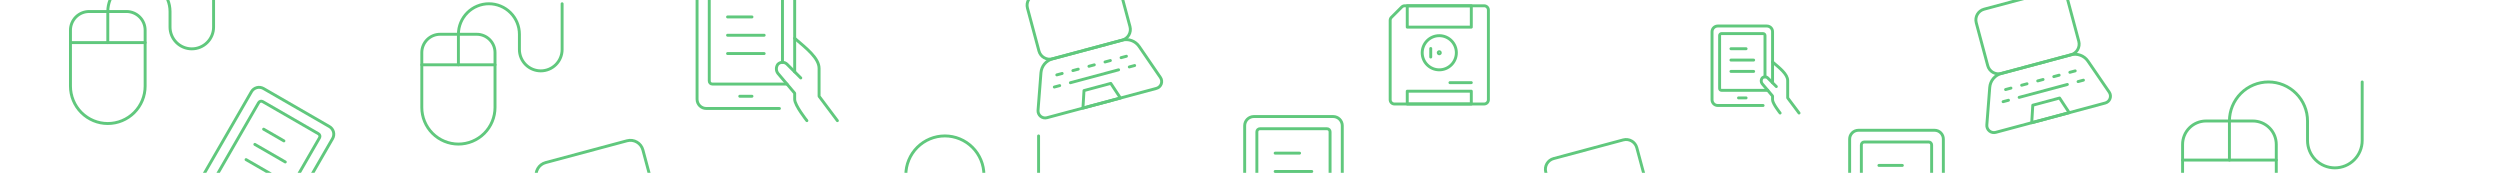 <svg width="1114" height="77" viewBox="0 0 1114 77" fill="none" xmlns="http://www.w3.org/2000/svg">
<path d="M403.637 95.367V77.969C403.637 73.354 405.47 68.929 408.733 65.666C411.995 62.403 416.421 60.57 421.035 60.57C425.649 60.57 430.075 62.403 433.337 65.666C436.6 68.929 438.433 73.354 438.433 77.969V86.668C438.433 89.898 439.716 92.995 442 95.279C444.284 97.563 447.382 98.846 450.612 98.846C453.842 98.846 456.94 97.563 459.224 95.279C461.507 92.995 462.791 89.898 462.791 86.668V60.57" stroke="#60C87D" stroke-width="1.305" stroke-linecap="round" stroke-linejoin="round"/>
<path d="M1014.31 95.674C1014.31 101.211 1012.11 106.521 1008.2 110.437C1004.28 114.352 998.974 116.551 993.436 116.551C987.899 116.551 982.589 114.352 978.674 110.437C974.758 106.521 972.559 101.211 972.559 95.674V64.357C972.559 61.588 973.658 58.933 975.616 56.975C977.574 55.018 980.229 53.918 982.998 53.918H1003.88C1006.64 53.918 1009.3 55.018 1011.26 56.975C1013.21 58.933 1014.31 61.588 1014.31 64.357V95.674Z" stroke="#60C87D" stroke-width="1.305" stroke-linecap="round" stroke-linejoin="round"/>
<path d="M972.559 71.316H1014.31" stroke="#60C87D" stroke-width="1.305" stroke-linecap="round" stroke-linejoin="round"/>
<path d="M993.434 71.318V53.92C993.434 49.305 995.267 44.88 998.529 41.617C1001.79 38.355 1006.22 36.522 1010.83 36.522C1015.45 36.522 1019.87 38.355 1023.13 41.617C1026.4 44.88 1028.23 49.305 1028.23 53.92V62.619C1028.23 65.849 1029.51 68.947 1031.8 71.23C1034.08 73.514 1037.18 74.797 1040.41 74.797C1043.64 74.797 1046.74 73.514 1049.02 71.23C1051.3 68.947 1052.59 65.849 1052.59 62.619V36.522" stroke="#60C87D" stroke-width="1.305" stroke-linecap="round" stroke-linejoin="round"/>
<g clip-path="url(#clip0_19429_91744)">
<path d="M279.4 62.73L243.137 72.447C240.056 73.272 238.228 76.439 239.053 79.52L245.033 101.836C245.858 104.917 249.025 106.745 252.107 105.92L288.369 96.203C291.45 95.378 293.279 92.211 292.453 89.129L286.474 66.814C285.648 63.733 282.481 61.904 279.4 62.73Z" stroke="#60C87D" stroke-width="1.305" stroke-linecap="round" stroke-linejoin="round"/>
</g>
<g clip-path="url(#clip1_19429_91744)">
<path d="M492.355 -10.742L461.332 -2.429C458.696 -1.723 457.131 0.987 457.837 3.623L462.953 22.714C463.659 25.35 466.369 26.915 469.005 26.208L500.029 17.895C502.665 17.189 504.229 14.48 503.523 11.844L498.407 -7.248C497.701 -9.884 494.991 -11.448 492.355 -10.742Z" stroke="#60C87D" stroke-width="1.305" stroke-linecap="round" stroke-linejoin="round"/>
<path d="M517.091 34.536C517.377 34.954 517.559 35.434 517.621 35.936C517.684 36.438 517.625 36.948 517.449 37.423C517.274 37.898 516.987 38.323 516.613 38.664C516.239 39.005 515.789 39.252 515.3 39.383L466.526 52.452C466.037 52.583 465.524 52.594 465.029 52.486C464.535 52.378 464.074 52.153 463.684 51.829C463.295 51.506 462.989 51.094 462.792 50.628C462.595 50.162 462.512 49.655 462.551 49.151L463.85 32.415C463.962 30.974 464.518 29.604 465.441 28.492C466.365 27.381 467.61 26.583 469.006 26.209L500.03 17.896C501.426 17.522 502.903 17.59 504.258 18.091C505.613 18.592 506.78 19.501 507.596 20.693L517.091 34.536Z" stroke="#60C87D" stroke-width="1.305" stroke-linecap="round" stroke-linejoin="round"/>
<path d="M499.268 43.679L482.563 48.156L483.031 40.357L494.963 37.159L499.268 43.679Z" stroke="#60C87D" stroke-width="1.305" stroke-linecap="round" stroke-linejoin="round"/>
<path d="M470.914 33.373L473.301 32.734" stroke="#60C87D" stroke-width="1.305" stroke-linecap="round" stroke-linejoin="round"/>
<path d="M478.074 31.453L480.461 30.814" stroke="#60C87D" stroke-width="1.305" stroke-linecap="round" stroke-linejoin="round"/>
<path d="M492.395 27.615L494.781 26.976" stroke="#60C87D" stroke-width="1.305" stroke-linecap="round" stroke-linejoin="round"/>
<path d="M499.551 25.699L501.937 25.06" stroke="#60C87D" stroke-width="1.305" stroke-linecap="round" stroke-linejoin="round"/>
<path d="M485.23 29.535L487.617 28.896" stroke="#60C87D" stroke-width="1.305" stroke-linecap="round" stroke-linejoin="round"/>
<path d="M469.809 38.783L472.195 38.144" stroke="#60C87D" stroke-width="1.305" stroke-linecap="round" stroke-linejoin="round"/>
<path d="M476.965 36.863L498.443 31.108" stroke="#60C87D" stroke-width="1.305" stroke-linecap="round" stroke-linejoin="round"/>
<path d="M503.215 29.832L505.601 29.193" stroke="#60C87D" stroke-width="1.305" stroke-linecap="round" stroke-linejoin="round"/>
</g>
<g clip-path="url(#clip2_19429_91744)">
<path d="M723.316 62.342L692.292 70.655C689.656 71.361 688.092 74.07 688.798 76.707L693.914 95.798C694.62 98.434 697.33 99.999 699.966 99.292L730.99 90.979C733.626 90.273 735.19 87.564 734.484 84.927L729.368 65.836C728.662 63.2 725.952 61.636 723.316 62.342Z" stroke="#60C87D" stroke-width="1.305" stroke-linecap="round" stroke-linejoin="round"/>
</g>
<g clip-path="url(#clip3_19429_91744)">
<path d="M663.228 4.477C663.228 3.972 663.028 3.488 662.671 3.132C662.314 2.775 661.83 2.574 661.325 2.574H625.958C625.453 2.574 624.969 2.775 624.612 3.132L620.018 7.725C619.662 8.082 619.461 8.566 619.461 9.071V44.439C619.461 44.943 619.661 45.427 620.018 45.784C620.375 46.141 620.859 46.342 621.364 46.342H661.325C661.83 46.342 662.314 46.141 662.671 45.784C663.028 45.427 663.228 44.943 663.228 44.439V4.477Z" stroke="#60C87D" stroke-width="1.305" stroke-linecap="round" stroke-linejoin="round"/>
<path d="M655.614 2.574H627.07V12.089H655.614V2.574Z" stroke="#60C87D" stroke-width="1.305" stroke-linecap="round" stroke-linejoin="round"/>
<path d="M655.614 40.633H627.07V46.342H655.614V40.633Z" stroke="#60C87D" stroke-width="1.305" stroke-linecap="round" stroke-linejoin="round"/>
<path d="M641.342 31.118C645.546 31.118 648.954 27.71 648.954 23.506C648.954 19.302 645.546 15.895 641.342 15.895C637.138 15.895 633.73 19.302 633.73 23.506C633.73 27.71 637.138 31.118 641.342 31.118Z" stroke="#60C87D" stroke-width="1.305" stroke-linecap="round" stroke-linejoin="round"/>
<path d="M646.098 36.826H655.612" stroke="#60C87D" stroke-width="1.305" stroke-linecap="round" stroke-linejoin="round"/>
<path d="M637.535 21.604V25.409" stroke="#60C87D" stroke-width="1.305" stroke-linecap="round" stroke-linejoin="round"/>
<path d="M641.343 23.031C641.437 23.031 641.529 23.059 641.607 23.111C641.685 23.164 641.746 23.238 641.782 23.325C641.818 23.412 641.828 23.508 641.81 23.6C641.791 23.692 641.746 23.777 641.679 23.843C641.613 23.91 641.528 23.955 641.436 23.974C641.343 23.992 641.248 23.983 641.161 23.947C641.074 23.91 641 23.849 640.947 23.771C640.895 23.693 640.867 23.601 640.867 23.507C640.867 23.381 640.917 23.26 641.007 23.171C641.096 23.081 641.217 23.031 641.343 23.031Z" stroke="#60C87D" stroke-width="1.305" stroke-linecap="round" stroke-linejoin="round"/>
</g>
<g clip-path="url(#clip4_19429_91744)">
<path d="M329.641 42.889H335.078" stroke="#60C87D" stroke-width="1.305" stroke-linecap="round" stroke-linejoin="round"/>
<path d="M347.313 48.338H314.691C313.61 48.329 312.576 47.895 311.812 47.129C311.049 46.363 310.618 45.328 310.613 44.246V-4.686C310.617 -5.766 311.048 -6.801 311.812 -7.565C312.576 -8.329 313.611 -8.76 314.691 -8.764H350.031C351.113 -8.764 352.15 -8.334 352.914 -7.569C353.679 -6.805 354.109 -5.767 354.109 -4.686V32.013" stroke="#60C87D" stroke-width="1.305" stroke-linecap="round" stroke-linejoin="round"/>
<path d="M350.656 37.453H317.406C317.046 37.453 316.7 37.31 316.445 37.055C316.19 36.8 316.047 36.454 316.047 36.094V-1.965C316.047 -2.325 316.19 -2.671 316.445 -2.926C316.7 -3.181 317.046 -3.324 317.406 -3.324H347.309C347.67 -3.324 348.015 -3.181 348.27 -2.926C348.525 -2.671 348.669 -2.325 348.669 -1.965V27.767" stroke="#60C87D" stroke-width="1.305" stroke-linecap="round" stroke-linejoin="round"/>
<path d="M373.139 53.764L364.983 42.89V30.496C364.983 25.891 359.326 21.526 354.109 17.064" stroke="#60C87D" stroke-width="1.305" stroke-linecap="round" stroke-linejoin="round"/>
<path d="M356.828 34.734L350.712 28.618C350.171 28.077 349.438 27.773 348.673 27.773C347.908 27.773 347.175 28.077 346.634 28.618C346.192 29.205 345.953 29.921 345.953 30.656C345.953 31.392 346.192 32.107 346.634 32.695L354.11 41.53V44.249C354.11 46.967 359.547 53.763 359.547 53.763" stroke="#60C87D" stroke-width="1.305" stroke-linecap="round" stroke-linejoin="round"/>
<path d="M324.203 23.859H340.514" stroke="#60C87D" stroke-width="1.305" stroke-linecap="round" stroke-linejoin="round"/>
<path d="M324.203 15.703H340.514" stroke="#60C87D" stroke-width="1.305" stroke-linecap="round" stroke-linejoin="round"/>
<path d="M324.203 7.549H335.077" stroke="#60C87D" stroke-width="1.305" stroke-linecap="round" stroke-linejoin="round"/>
</g>
<g clip-path="url(#clip5_19429_91744)">
<path d="M591.324 109.033H558.703C557.622 109.025 556.587 108.59 555.824 107.824C555.061 107.059 554.63 106.023 554.625 104.942V56.009C554.629 54.929 555.059 53.894 555.823 53.13C556.587 52.366 557.622 51.935 558.703 51.932H594.043C595.124 51.932 596.161 52.361 596.926 53.126C597.691 53.891 598.12 54.928 598.12 56.009V92.709" stroke="#60C87D" stroke-width="1.305" stroke-linecap="round" stroke-linejoin="round"/>
<path d="M594.667 98.146H561.418C561.057 98.146 560.712 98.003 560.457 97.748C560.202 97.493 560.059 97.147 560.059 96.787V58.728C560.059 58.368 560.202 58.022 560.457 57.767C560.712 57.512 561.057 57.369 561.418 57.369H591.321C591.681 57.369 592.027 57.512 592.282 57.767C592.537 58.022 592.68 58.368 592.68 58.728V88.46" stroke="#60C87D" stroke-width="1.305" stroke-linecap="round" stroke-linejoin="round"/>
<path d="M568.211 76.398H584.522" stroke="#60C87D" stroke-width="1.305" stroke-linecap="round" stroke-linejoin="round"/>
<path d="M568.211 68.242H579.085" stroke="#60C87D" stroke-width="1.305" stroke-linecap="round" stroke-linejoin="round"/>
</g>
<path d="M859.431 112.866H828.114C827.076 112.858 826.083 112.441 825.35 111.706C824.618 110.971 824.204 109.977 824.199 108.939V61.963C824.203 60.926 824.616 59.933 825.35 59.199C826.083 58.466 827.077 58.052 828.114 58.049H862.04C863.079 58.049 864.074 58.461 864.808 59.195C865.542 59.929 865.955 60.925 865.955 61.963V97.195" stroke="#60C87D" stroke-width="1.305" stroke-linecap="round" stroke-linejoin="round"/>
<path d="M862.642 102.414H830.723C830.377 102.414 830.045 102.276 829.8 102.031C829.555 101.787 829.418 101.455 829.418 101.109V64.572C829.418 64.226 829.555 63.895 829.8 63.65C830.045 63.405 830.377 63.268 830.723 63.268H859.43C859.776 63.268 860.108 63.405 860.353 63.65C860.597 63.895 860.735 64.226 860.735 64.572V93.115" stroke="#60C87D" stroke-width="1.305" stroke-linecap="round" stroke-linejoin="round"/>
<path d="M837.246 73.707H847.685" stroke="#60C87D" stroke-width="1.305" stroke-linecap="round" stroke-linejoin="round"/>
<g clip-path="url(#clip6_19429_91744)">
<path d="M117.106 102.565L89.985 86.907C89.091 86.381 88.439 85.524 88.172 84.52C87.905 83.517 88.044 82.45 88.559 81.548L112.047 40.867C112.568 39.97 113.423 39.316 114.425 39.048C115.427 38.779 116.494 38.918 117.394 39.434L146.775 56.397C147.674 56.916 148.33 57.771 148.599 58.774C148.868 59.777 148.727 60.845 148.208 61.745L130.592 92.256" stroke="#60C87D" stroke-width="1.305" stroke-linecap="round" stroke-linejoin="round"/>
<path d="M125.114 95.121L97.471 79.161C97.171 78.988 96.953 78.703 96.863 78.369C96.774 78.035 96.82 77.678 96.993 77.379L115.262 45.737C115.435 45.438 115.72 45.219 116.054 45.13C116.388 45.04 116.744 45.087 117.044 45.26L141.905 59.613C142.205 59.786 142.424 60.071 142.513 60.406C142.603 60.74 142.556 61.096 142.383 61.396L128.111 86.115" stroke="#60C87D" stroke-width="1.305" stroke-linecap="round" stroke-linejoin="round"/>
<path d="M109.645 71.123L123.205 78.952" stroke="#60C87D" stroke-width="1.305" stroke-linecap="round" stroke-linejoin="round"/>
<path d="M113.559 64.344L127.119 72.173" stroke="#60C87D" stroke-width="1.305" stroke-linecap="round" stroke-linejoin="round"/>
<path d="M117.473 57.562L126.513 62.782" stroke="#60C87D" stroke-width="1.305" stroke-linecap="round" stroke-linejoin="round"/>
</g>
<g clip-path="url(#clip7_19429_91744)">
<path d="M774.684 43.623H778.054" stroke="#60C87D" stroke-width="1.305" stroke-linecap="round" stroke-linejoin="round"/>
<path d="M785.636 47.002H765.411C764.741 46.997 764.099 46.728 763.626 46.253C763.153 45.778 762.886 45.136 762.883 44.466V14.128C762.885 13.458 763.152 12.816 763.626 12.342C764.099 11.869 764.741 11.602 765.411 11.6H787.322C787.992 11.6 788.635 11.866 789.11 12.34C789.584 12.814 789.85 13.457 789.85 14.128V36.881" stroke="#60C87D" stroke-width="1.305" stroke-linecap="round" stroke-linejoin="round"/>
<path d="M787.715 40.251H767.101C766.877 40.251 766.663 40.162 766.505 40.004C766.347 39.846 766.258 39.631 766.258 39.408V15.812C766.258 15.588 766.347 15.374 766.505 15.216C766.663 15.057 766.877 14.969 767.101 14.969H785.64C785.864 14.969 786.078 15.057 786.236 15.216C786.394 15.374 786.483 15.588 786.483 15.812V34.245" stroke="#60C87D" stroke-width="1.305" stroke-linecap="round" stroke-linejoin="round"/>
<path d="M801.65 50.365L796.593 43.623V35.939C796.593 33.084 793.086 30.377 789.852 27.611" stroke="#60C87D" stroke-width="1.305" stroke-linecap="round" stroke-linejoin="round"/>
<path d="M791.536 38.568L787.743 34.775C787.408 34.44 786.953 34.252 786.479 34.252C786.005 34.252 785.551 34.44 785.215 34.775C784.941 35.14 784.793 35.583 784.793 36.039C784.793 36.495 784.941 36.939 785.215 37.303L789.85 42.781V44.467C789.85 46.152 793.221 50.366 793.221 50.366" stroke="#60C87D" stroke-width="1.305" stroke-linecap="round" stroke-linejoin="round"/>
<path d="M771.312 31.826H781.425" stroke="#60C87D" stroke-width="1.305" stroke-linecap="round" stroke-linejoin="round"/>
<path d="M771.312 26.77H781.425" stroke="#60C87D" stroke-width="1.305" stroke-linecap="round" stroke-linejoin="round"/>
<path d="M771.312 21.713H778.054" stroke="#60C87D" stroke-width="1.305" stroke-linecap="round" stroke-linejoin="round"/>
</g>
<g clip-path="url(#clip8_19429_91744)">
<path d="M64.672 38.403C64.672 42.815 62.92 47.047 59.8 50.167C56.68 53.287 52.448 55.04 48.035 55.04C43.623 55.04 39.391 53.287 36.271 50.167C33.151 47.047 31.398 42.815 31.398 38.403V13.447C31.398 11.241 32.275 9.125 33.835 7.565C35.395 6.005 37.511 5.129 39.717 5.129H56.354C58.56 5.129 60.676 6.005 62.236 7.565C63.796 9.125 64.672 11.241 64.672 13.447V38.403Z" stroke="#60C87D" stroke-width="1.305" stroke-linecap="round" stroke-linejoin="round"/>
<path d="M31.398 18.994H64.672" stroke="#60C87D" stroke-width="1.305" stroke-linecap="round" stroke-linejoin="round"/>
<path d="M48.035 18.994V5.13C48.035 1.453 49.496 -2.074 52.096 -4.674C54.696 -7.274 58.222 -8.734 61.899 -8.734C65.576 -8.734 69.103 -7.274 71.703 -4.674C74.303 -2.074 75.763 1.453 75.763 5.13V12.062C75.763 14.636 76.786 17.104 78.606 18.924C80.426 20.744 82.895 21.767 85.469 21.767C88.042 21.767 90.511 20.744 92.331 18.924C94.151 17.104 95.173 14.636 95.173 12.062V-8.734" stroke="#60C87D" stroke-width="1.305" stroke-linecap="round" stroke-linejoin="round"/>
</g>
<g clip-path="url(#clip9_19429_91744)">
<path d="M220.579 47.891C220.579 52.217 218.86 56.366 215.801 59.425C212.742 62.483 208.594 64.202 204.268 64.202C199.942 64.202 195.793 62.483 192.734 59.425C189.675 56.366 187.957 52.217 187.957 47.891V23.425C187.957 21.262 188.816 19.188 190.346 17.658C191.875 16.129 193.949 15.27 196.112 15.27H212.423C214.586 15.27 216.661 16.129 218.19 17.658C219.719 19.188 220.579 21.262 220.579 23.425V47.891Z" stroke="#60C87D" stroke-width="1.305" stroke-linecap="round" stroke-linejoin="round"/>
<path d="M187.957 28.861H220.579" stroke="#60C87D" stroke-width="1.305" stroke-linecap="round" stroke-linejoin="round"/>
<path d="M204.266 28.86V15.268C204.266 11.663 205.698 8.206 208.247 5.657C210.796 3.108 214.253 1.676 217.858 1.676C221.463 1.676 224.92 3.108 227.469 5.657C230.018 8.206 231.45 11.663 231.45 15.268V22.064C231.45 24.588 232.453 27.008 234.237 28.792C236.021 30.576 238.442 31.579 240.965 31.579C243.488 31.579 245.908 30.576 247.693 28.792C249.477 27.008 250.48 24.588 250.48 22.064V1.676" stroke="#60C87D" stroke-width="1.305" stroke-linecap="round" stroke-linejoin="round"/>
</g>
<g clip-path="url(#clip10_19429_91744)">
<path d="M915.133 -4.217L884.109 4.096C881.473 4.802 879.909 7.512 880.615 10.148L885.73 29.24C886.437 31.876 889.146 33.44 891.782 32.734L922.806 24.421C925.442 23.714 927.007 21.005 926.3 18.369L921.185 -0.723C920.478 -3.359 917.769 -4.923 915.133 -4.217Z" stroke="#60C87D" stroke-width="1.305" stroke-linecap="round" stroke-linejoin="round"/>
<path d="M939.869 41.062C940.155 41.479 940.337 41.959 940.399 42.462C940.461 42.964 940.402 43.474 940.227 43.948C940.051 44.423 939.764 44.849 939.39 45.19C939.016 45.531 938.566 45.777 938.077 45.908L889.303 58.977C888.814 59.108 888.301 59.12 887.807 59.012C887.312 58.903 886.851 58.678 886.462 58.355C886.072 58.031 885.766 57.619 885.569 57.153C885.372 56.687 885.289 56.181 885.329 55.676L886.627 38.94C886.739 37.499 887.295 36.129 888.219 35.017C889.142 33.906 890.388 33.108 891.784 32.734L922.808 24.422C924.203 24.047 925.68 24.115 927.035 24.616C928.391 25.117 929.557 26.026 930.374 27.218L939.869 41.062Z" stroke="#60C87D" stroke-width="1.305" stroke-linecap="round" stroke-linejoin="round"/>
<path d="M922.045 50.203L905.34 54.679L905.808 46.88L917.741 43.683L922.045 50.203Z" stroke="#60C87D" stroke-width="1.305" stroke-linecap="round" stroke-linejoin="round"/>
<path d="M893.691 39.897L896.078 39.257" stroke="#60C87D" stroke-width="1.305" stroke-linecap="round" stroke-linejoin="round"/>
<path d="M900.852 37.978L903.238 37.339" stroke="#60C87D" stroke-width="1.305" stroke-linecap="round" stroke-linejoin="round"/>
<path d="M915.168 34.141L917.554 33.501" stroke="#60C87D" stroke-width="1.305" stroke-linecap="round" stroke-linejoin="round"/>
<path d="M922.324 32.223L924.711 31.583" stroke="#60C87D" stroke-width="1.305" stroke-linecap="round" stroke-linejoin="round"/>
<path d="M908.008 36.059L910.394 35.419" stroke="#60C87D" stroke-width="1.305" stroke-linecap="round" stroke-linejoin="round"/>
<path d="M892.582 45.309L894.968 44.669" stroke="#60C87D" stroke-width="1.305" stroke-linecap="round" stroke-linejoin="round"/>
<path d="M899.738 43.389L921.216 37.634" stroke="#60C87D" stroke-width="1.305" stroke-linecap="round" stroke-linejoin="round"/>
<path d="M925.988 36.357L928.375 35.718" stroke="#60C87D" stroke-width="1.305" stroke-linecap="round" stroke-linejoin="round"/>
</g>
<defs>
<clipPath id="clip0_19429_91744">
<rect width="69.308" height="69.308" fill="white" transform="translate(227.047 73.768) rotate(-15)"/>
</clipPath>
<clipPath id="clip1_19429_91744">
<rect width="59.295" height="59.295" fill="white" transform="translate(447.57 -1.299) rotate(-15)"/>
</clipPath>
<clipPath id="clip2_19429_91744">
<rect width="59.295" height="59.295" fill="white" transform="translate(678.531 71.787) rotate(-15)"/>
</clipPath>
<clipPath id="clip3_19429_91744">
<rect width="45.67" height="45.67" fill="white" transform="translate(618.508 1.623)"/>
</clipPath>
<clipPath id="clip4_19429_91744">
<rect width="65.243" height="65.243" fill="white" transform="translate(309.254 -10.121)"/>
</clipPath>
<clipPath id="clip5_19429_91744">
<rect width="65.243" height="65.243" fill="white" transform="translate(553.262 50.572)"/>
</clipPath>
<clipPath id="clip6_19429_91744">
<rect width="62.633" height="62.633" fill="white" transform="translate(113.523 35.695) rotate(30)"/>
</clipPath>
<clipPath id="clip7_19429_91744">
<rect width="40.451" height="40.451" fill="white" transform="translate(762.043 10.756)"/>
</clipPath>
<clipPath id="clip8_19429_91744">
<rect width="66.548" height="66.548" fill="white" transform="translate(30.012 -10.121)"/>
</clipPath>
<clipPath id="clip9_19429_91744">
<rect width="65.243" height="65.243" fill="white" transform="translate(186.594 0.318)"/>
</clipPath>
<clipPath id="clip10_19429_91744">
<rect width="59.295" height="59.295" fill="white" transform="translate(870.344 5.227) rotate(-15)"/>
</clipPath>
</defs>
</svg>

